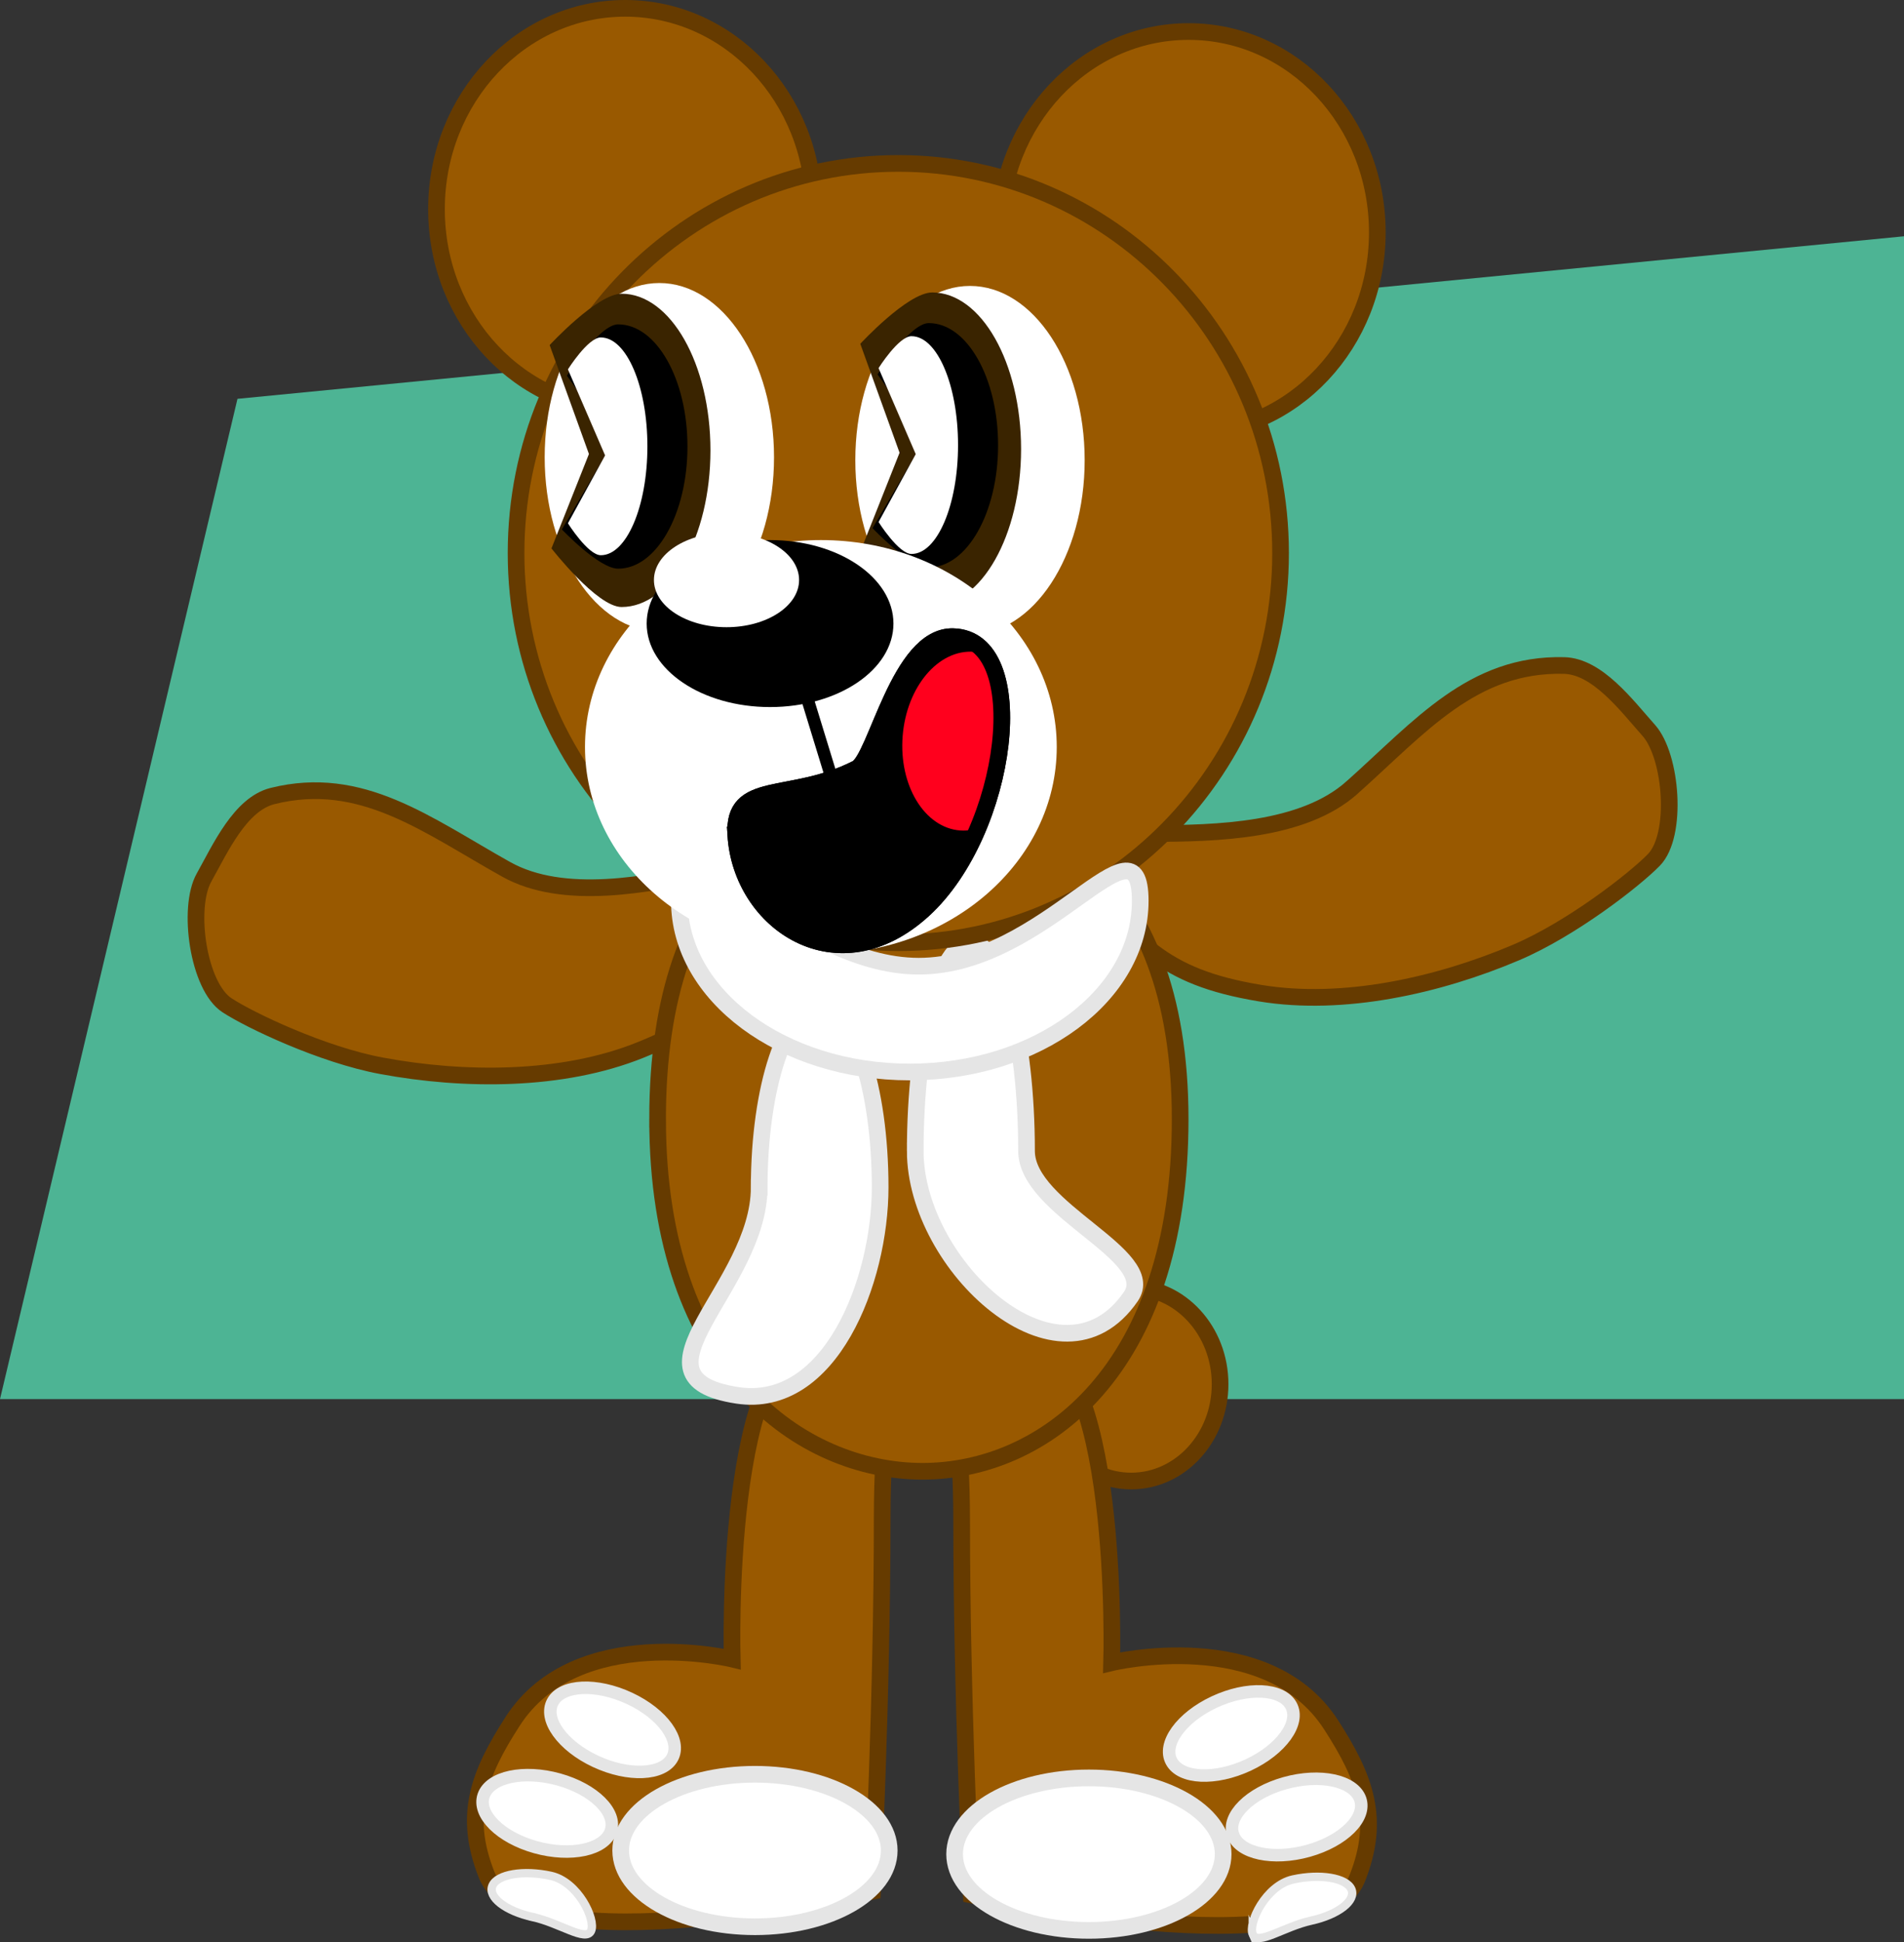 <svg version="1.1" xmlns="http://www.w3.org/2000/svg" xmlns:xlink="http://www.w3.org/1999/xlink" width="228.5" height="233.001" viewBox="0,0,228.5,233.001"><rect x="0" y="0" width="228.5" height="233.001" fill="#333333" stroke="none"/><g transform="translate(-272.25,-221.195)"><g data-paper-data="{&quot;isPaintingLayer&quot;:true}" fill-rule="nonzero" stroke-linejoin="miter" stroke-miterlimit="10" stroke-dasharray="" stroke-dashoffset="0" style="mix-blend-mode: normal"><path d="M272.25,389.041l28.5,-120l200,-19.5v139.5z" fill="#4db494" stroke="none" stroke-width="NaN" stroke-linecap="butt"/><path d="M397.334,387.253c0,-6.417 4.777,-11.618 10.67,-11.618c5.893,0 10.67,5.202 10.67,11.618c0,6.417 -4.777,11.618 -10.67,11.618c-5.893,0 -10.67,-5.202 -10.67,-11.618z" data-paper-data="{&quot;index&quot;:null}" fill="#995900" stroke="#663b00" stroke-width="2" stroke-linecap="butt"/><g data-paper-data="{&quot;index&quot;:null}" stroke-linecap="butt"><path d="M388.82,448.537c0,0 -1.161,-23.632 -1.161,-44.712c0,-21.08 -4.607,-21.921 7.258,-21.921c11.866,0 10.743,38.76 10.743,38.76c0,0 18.62,-4.499 26.335,7.454c4.133,6.403 5.946,11.306 3.148,18.396c-4.524,11.463 -46.323,2.023 -46.323,2.023z" data-paper-data="{&quot;origPos&quot;:null}" fill="#995900" stroke="#663b00" stroke-width="2"/><path d="M386.813,443.634c0,-5.051 7.214,-9.146 16.114,-9.146c8.899,0 16.114,4.095 16.114,9.146c0,5.051 -7.214,9.146 -16.114,9.146c-8.899,0 -16.114,-4.095 -16.114,-9.146z" data-paper-data="{&quot;origPos&quot;:null}" fill="#ffffff" stroke="#e5e5e5" stroke-width="2"/><path d="M422.596,453.271c-0.6,-1.365 1.563,-5.884 4.83,-6.601c3.268,-0.717 6.403,-0.192 7.003,1.174c0.6,1.365 -1.563,3.053 -4.83,3.77c-3.268,0.717 -6.403,3.022 -7.003,1.657z" data-paper-data="{&quot;origPos&quot;:null,&quot;origRot&quot;:0}" fill="#ffffff" stroke="#e5e5e5" stroke-width="1"/><path d="M420.23,441.306c-0.774,-2.241 2.015,-5.012 6.229,-6.189c4.214,-1.177 8.257,-0.314 9.031,1.927c0.774,2.241 -2.015,5.012 -6.229,6.189c-4.214,1.177 -8.257,0.314 -9.031,-1.927z" data-paper-data="{&quot;origPos&quot;:null,&quot;origRot&quot;:0}" fill="#ffffff" stroke="#e5e5e5" stroke-width="1.5"/><path d="M412.845,432.515c-1.132,-2.083 1.163,-5.275 5.126,-7.129c3.963,-1.854 8.093,-1.668 9.224,0.415c1.132,2.083 -1.163,5.275 -5.126,7.129c-3.963,1.854 -8.093,1.668 -9.224,-0.415z" data-paper-data="{&quot;origPos&quot;:null,&quot;origRot&quot;:0}" fill="#ffffff" stroke="#e5e5e5" stroke-width="1.5"/></g><g data-paper-data="{&quot;index&quot;:null}" stroke-linecap="butt"><path d="M378.121,403.389c0,21.08 -1.161,44.712 -1.161,44.712c0,0 -41.798,9.44 -46.323,-2.023c-2.798,-7.089 -0.985,-11.992 3.148,-18.396c7.715,-11.953 26.335,-7.454 26.335,-7.454c0,0 -1.123,-38.76 10.743,-38.76c11.866,0 7.258,0.84 7.258,21.921z" data-paper-data="{&quot;origPos&quot;:null}" fill="#995900" stroke="#663b00" stroke-width="2"/><path d="M362.853,452.344c-8.899,0 -16.114,-4.095 -16.114,-9.146c0,-5.051 7.214,-9.146 16.114,-9.146c8.899,0 16.114,4.095 16.114,9.146c0,5.051 -7.214,9.146 -16.114,9.146z" data-paper-data="{&quot;origPos&quot;:null}" fill="#ffffff" stroke="#e5e5e5" stroke-width="2"/><path d="M336.181,451.179c-3.268,-0.717 -5.43,-2.405 -4.83,-3.77c0.6,-1.365 3.735,-1.891 7.003,-1.174c3.268,0.717 5.43,5.236 4.83,6.601c-0.6,1.365 -3.735,-0.94 -7.003,-1.657z" data-paper-data="{&quot;origPos&quot;:null,&quot;origRot&quot;:0}" fill="#ffffff" stroke="#e5e5e5" stroke-width="1"/><path d="M336.519,442.797c-4.214,-1.177 -7.002,-3.948 -6.229,-6.189c0.774,-2.241 4.817,-3.104 9.031,-1.927c4.214,1.177 7.002,3.948 6.229,6.189c-0.774,2.241 -4.817,3.104 -9.031,1.927z" data-paper-data="{&quot;origPos&quot;:null,&quot;origRot&quot;:0}" fill="#ffffff" stroke="#e5e5e5" stroke-width="1.5"/><path d="M343.71,432.495c-3.963,-1.854 -6.258,-5.046 -5.126,-7.129c1.132,-2.083 5.262,-2.269 9.224,-0.415c3.963,1.854 6.258,5.046 5.126,7.129c-1.132,2.083 -5.262,2.269 -9.224,0.415z" data-paper-data="{&quot;origPos&quot;:null,&quot;origRot&quot;:0}" fill="#ffffff" stroke="#e5e5e5" stroke-width="1.5"/></g><path d="M332.996,325.489c13.714,7.673 40.575,-7.904 35.094,1.891c-5.937,10.611 -7.726,15.257 -19.007,19.793c-9.378,3.771 -21.11,3.731 -31.048,1.884c-7.124,-1.324 -15.809,-5.47 -18.544,-7.263c-3.469,-2.275 -4.789,-11.684 -2.764,-15.305c1.961,-3.505 4.341,-8.829 8.238,-9.798c10.655,-2.649 18.449,3.437 28.031,8.798z" data-paper-data="{&quot;index&quot;:null}" fill="#995900" stroke="#663b00" stroke-width="2" stroke-linecap="butt"/><path d="M434.494,315.69c8.194,-7.307 14.487,-14.936 25.462,-14.656c4.015,0.103 7.491,4.786 10.163,7.783c2.761,3.096 3.508,12.568 0.614,15.54c-2.282,2.343 -9.864,8.27 -16.533,11.105c-9.302,3.954 -20.748,6.532 -30.72,4.88c-11.995,-1.987 -14.748,-6.136 -22.84,-15.21c-7.471,-8.377 22.125,1.017 33.853,-9.442z" data-paper-data="{&quot;index&quot;:null}" fill="#995900" stroke="#663b00" stroke-width="2" stroke-linecap="butt"/><path d="M351.168,355.459c0,-30.306 16.054,-38.76 30.486,-38.76c14.432,0 32.228,8.454 32.228,38.76c0,30.306 -16.49,42.244 -30.921,42.244c-14.432,0 -31.792,-11.938 -31.792,-42.244z" data-paper-data="{&quot;index&quot;:null}" fill="#995900" stroke="#663b00" stroke-width="2" stroke-linecap="butt"/><path d="M392.251,249.076c0,-13.309 10.139,-24.098 22.646,-24.098c12.507,0 22.646,10.789 22.646,24.098c0,13.309 -10.139,24.098 -22.646,24.098c-12.507,0 -22.646,-10.789 -22.646,-24.098z" data-paper-data="{&quot;index&quot;:null}" fill="#995900" stroke="#663b00" stroke-width="2" stroke-linecap="butt"/><path d="M324.633,246.293c0,-13.309 10.139,-24.098 22.646,-24.098c12.507,0 22.646,10.789 22.646,24.098c0,13.309 -10.139,24.098 -22.646,24.098c-12.507,0 -22.646,-10.789 -22.646,-24.098z" data-paper-data="{&quot;index&quot;:null}" fill="#995900" stroke="#663b00" stroke-width="2" stroke-linecap="butt"/><path d="M382.089,359.277c0,-13.79 2.99,-24.969 6.678,-24.969c3.688,0 6.678,11.179 6.678,24.969c0,7.063 15.931,12.488 12.519,17.461c-8.45,12.317 -25.875,-3.671 -25.875,-17.461z" data-paper-data="{&quot;index&quot;:null}" fill="#ffffff" stroke="#e5e5e5" stroke-width="2" stroke-linecap="butt"/><path d="M363.362,363.632c0,-12.026 3.25,-21.775 7.258,-21.775c4.009,0 7.258,9.749 7.258,21.775c0,11.285 -6.01,26.646 -17.125,24.963c-14.113,-2.137 2.608,-12.937 2.608,-24.963z" data-paper-data="{&quot;index&quot;:null}" fill="#ffffff" stroke="#e5e5e5" stroke-width="2" stroke-linecap="butt"/><path d="M334.183,287.546c0,-25.816 20.538,-46.745 45.874,-46.745c25.335,0 45.874,20.928 45.874,46.745c0,25.816 -20.538,46.745 -45.874,46.745c-25.335,0 -45.874,-20.928 -45.874,-46.745z" data-paper-data="{&quot;index&quot;:null}" fill="#995900" stroke="#663b00" stroke-width="2" stroke-linecap="butt"/><path d="M374.897,276.402c0,-11.545 6.162,-20.904 13.762,-20.904c7.601,0 13.762,9.359 13.762,20.904c0,11.545 -6.162,20.904 -13.762,20.904c-7.601,0 -13.762,-9.359 -13.762,-20.904z" data-paper-data="{&quot;index&quot;:null}" fill="#ffffff" stroke="none" stroke-width="0" stroke-linecap="butt"/><g data-paper-data="{&quot;index&quot;:null}" stroke="none" stroke-width="1" stroke-linecap="butt"><path d="M384.123,256.28c2.942,0 5.609,2.105 7.54,5.508c1.932,3.401 3.127,8.1 3.127,13.285c0,5.185 -1.195,9.884 -3.127,13.285c-1.93,3.403 -4.598,5.508 -7.54,5.508c-2.942,0 -8.411,-7.032 -8.411,-7.032l4.495,-11.325l-4.712,-13.067c0,0 5.686,-6.161 8.628,-6.161z" data-paper-data="{&quot;origPos&quot;:null}" id="ID0.3999869367107749" fill="#3a2400"/><path d="M383.713,259.958c2.294,0 4.374,1.641 5.88,4.295c1.507,2.652 2.438,6.317 2.438,10.36c0,4.043 -0.932,7.708 -2.438,10.36c-1.505,2.654 -3.585,4.295 -5.88,4.295c-2.294,0 -6.752,-4.71 -6.752,-4.71l6.215,-10.574l-5.611,-7.868c0,0 3.854,-6.16 6.148,-6.16z" data-paper-data="{&quot;origPos&quot;:null}" id="ID0.3999869367107749" fill="#000000"/><path d="M381.637,261.528c1.542,0 2.938,1.463 3.95,3.829c1.012,2.363 1.638,5.628 1.638,9.233c0,3.605 -0.626,6.871 -1.638,9.233c-1.012,2.366 -2.408,3.829 -3.95,3.829c-1.542,0 -3.95,-3.829 -3.95,-3.829l4.46,-8.145l-4.46,-10.322c0,0 2.408,-3.829 3.95,-3.829z" data-paper-data="{&quot;origPos&quot;:null}" id="ID0.31420128559693694" fill="#ffffff"/></g><path d="M337.617,276.053c0,-11.545 6.162,-20.904 13.762,-20.904c7.601,0 13.762,9.359 13.762,20.904c0,11.545 -6.162,20.904 -13.762,20.904c-7.601,0 -13.762,-9.359 -13.762,-20.904z" data-paper-data="{&quot;index&quot;:null}" fill="#ffffff" stroke="none" stroke-width="0" stroke-linecap="butt"/><g data-paper-data="{&quot;index&quot;:null}" stroke="none" stroke-width="1" stroke-linecap="butt"><path d="M346.844,256.432c2.942,0 5.609,2.105 7.54,5.508c1.932,3.401 3.127,8.1 3.127,13.285c0,5.185 -1.195,9.884 -3.127,13.285c-1.93,3.403 -4.598,5.508 -7.54,5.508c-2.942,0 -8.411,-7.032 -8.411,-7.032l4.495,-11.325l-4.712,-13.067c0,0 5.686,-6.161 8.628,-6.161z" data-paper-data="{&quot;origPos&quot;:null}" id="ID0.3999869367107749" fill="#3a2400"/><path d="M346.434,260.109c2.294,0 4.374,1.641 5.88,4.295c1.507,2.652 2.438,6.317 2.438,10.36c0,4.043 -0.932,7.708 -2.438,10.36c-1.505,2.654 -3.585,4.295 -5.88,4.295c-2.294,0 -6.752,-4.71 -6.752,-4.71l6.215,-10.574l-5.611,-7.868c0,0 3.854,-6.16 6.148,-6.16z" data-paper-data="{&quot;origPos&quot;:null}" id="ID0.3999869367107749" fill="#000000"/><path d="M344.357,261.68c1.542,0 2.938,1.463 3.95,3.829c1.012,2.363 1.638,5.628 1.638,9.233c0,3.605 -0.626,6.871 -1.638,9.233c-1.012,2.366 -2.408,3.829 -3.95,3.829c-1.542,0 -3.95,-3.829 -3.95,-3.829l4.46,-8.145l-4.46,-10.322c0,0 2.408,-3.829 3.95,-3.829z" data-paper-data="{&quot;origPos&quot;:null}" id="ID0.31420128559693694" fill="#ffffff"/></g><path d="M353.781,329.269c0,-11.339 13.459,7.839 28.732,7.839c15.273,0 26.577,-19.178 26.577,-7.839c0,11.339 -12.382,20.531 -27.655,20.531c-15.273,0 -27.655,-9.192 -27.655,-20.531z" data-paper-data="{&quot;index&quot;:null}" fill="#ffffff" stroke="#e5e5e5" stroke-width="2" stroke-linecap="butt"/><g data-paper-data="{&quot;index&quot;:null}" stroke="none" stroke-width="0" stroke-linecap="butt"><path d="M342.455,310.811c0,-13.71 12.674,-24.824 28.308,-24.824c15.634,0 28.308,11.114 28.308,24.824c0,13.71 -12.674,24.824 -28.308,24.824c-15.634,0 -28.308,-11.114 -28.308,-24.824z" data-paper-data="{&quot;origPos&quot;:null}" fill="#ffffff"/><path d="M349.858,296.004c0,-5.532 6.629,-10.017 14.807,-10.017c8.178,0 14.807,4.485 14.807,10.017c0,5.532 -6.629,10.017 -14.807,10.017c-8.178,0 -14.807,-4.485 -14.807,-10.017z" data-paper-data="{&quot;origPos&quot;:null}" fill="#000000"/><path d="M350.729,290.778c0,-3.127 3.9,-5.662 8.71,-5.662c4.811,0 8.71,2.535 8.71,5.662c0,3.127 -3.9,5.662 -8.71,5.662c-4.811,0 -8.71,-2.535 -8.71,-5.662z" data-paper-data="{&quot;origPos&quot;:null}" fill="#ffffff"/></g><path d="M369.223,305.286l5.516,18.001" data-paper-data="{&quot;index&quot;:null}" fill="none" stroke="#000000" stroke-width="1.5" stroke-linecap="round"/><path d="M360.554,321.358c-0.405,-6.75 6.542,-3.901 14.506,-7.968c2.363,-1.207 5.063,-15.935 11.538,-15.816c9.617,0.177 6.725,23.406 -3.544,32.784c-10.269,9.378 -21.869,1.524 -22.5,-9z" fill="#000000" stroke="#000000" stroke-width="2" stroke-linecap="round"/><path d="M389.147,299.391c4.267,0.336 3.849,5.406 3.383,11.324c-0.465,5.919 -0.802,10.445 -5.069,10.109c-4.267,-0.336 -7.349,-5.406 -6.883,-11.324c0.465,-5.919 4.302,-10.445 8.569,-10.109z" fill="#ff001d" stroke="none" stroke-width="0" stroke-linecap="butt"/><path d="M360.554,321.358c-0.405,-6.75 6.542,-3.901 14.506,-7.968c2.363,-1.207 5.063,-15.935 11.538,-15.816c9.617,0.177 6.725,23.406 -3.544,32.784c-10.269,9.378 -21.869,1.524 -22.5,-9z" fill="none" stroke="#000000" stroke-width="2" stroke-linecap="round"/></g></g></svg>